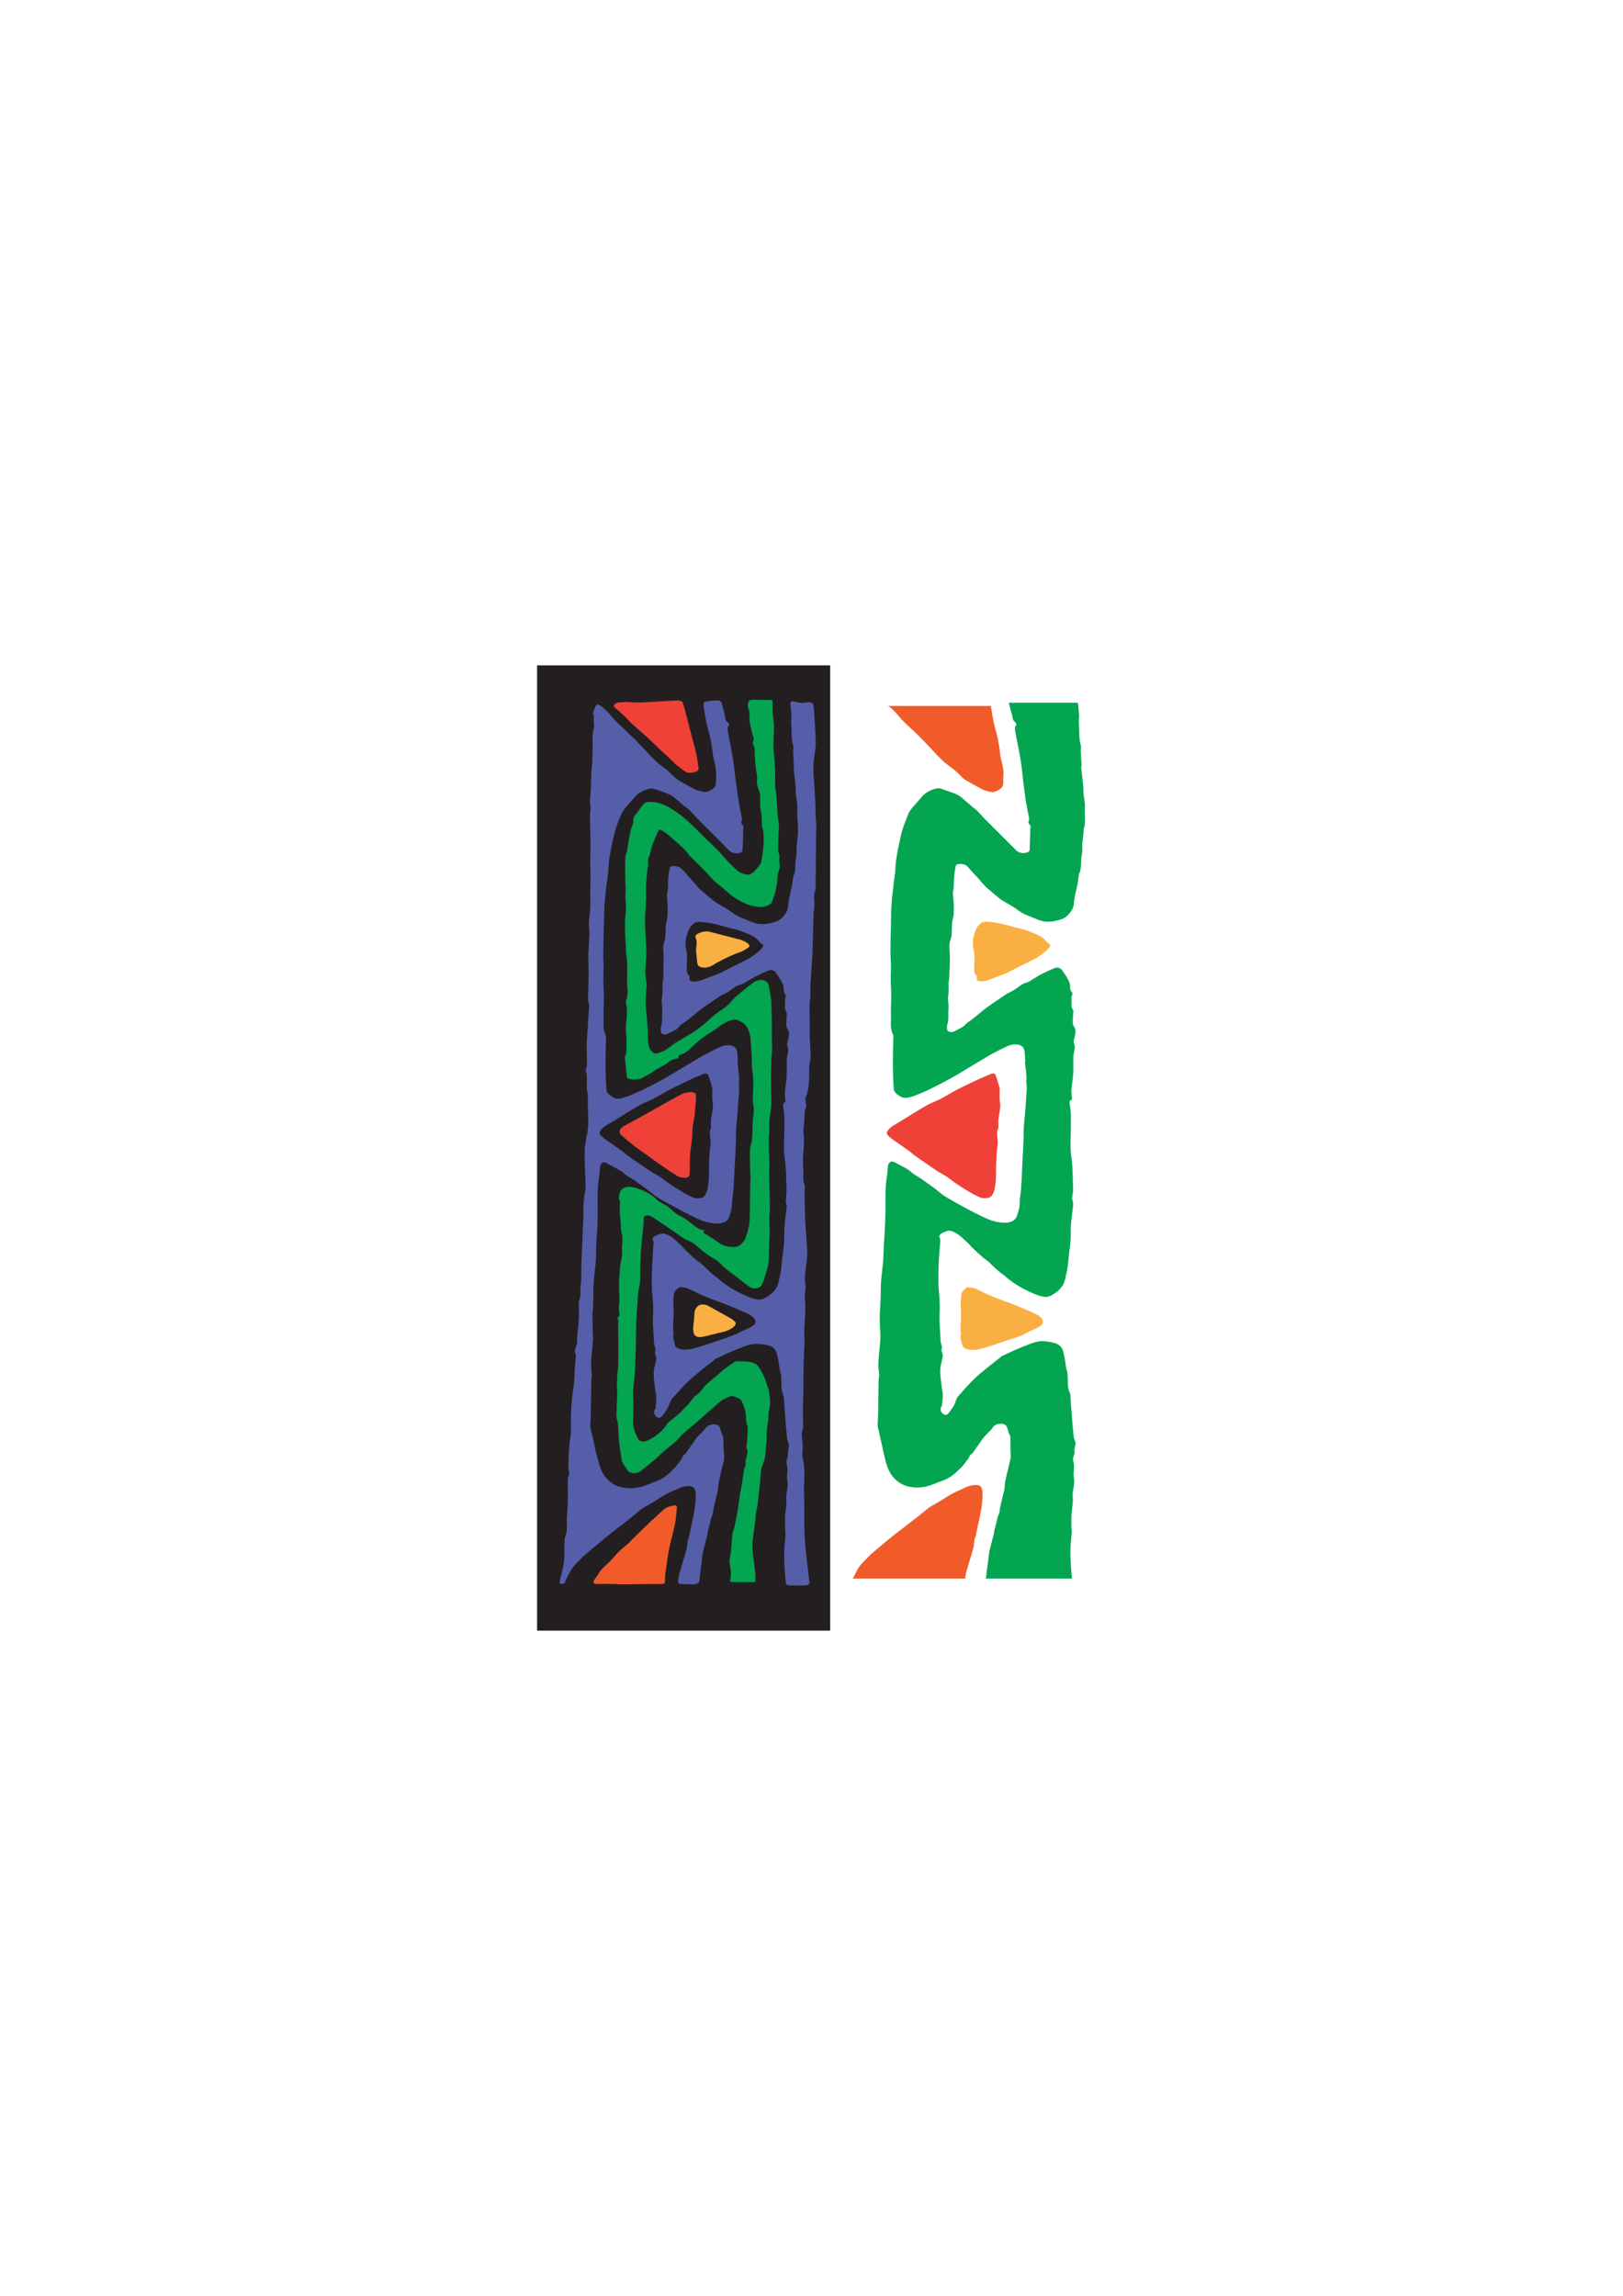 <?xml version="1.0" encoding="utf-8"?>
<!-- Generator: Adobe Illustrator 19.2.1, SVG Export Plug-In . SVG Version: 6.00 Build 0)  -->
<svg version="1.1" id="Layer_1" xmlns="http://www.w3.org/2000/svg" xmlns:xlink="http://www.w3.org/1999/xlink" x="0px" y="0px"
	 viewBox="0 0 595.3 841.9" style="enable-background:new 0 0 595.3 841.9;" xml:space="preserve">
<style type="text/css">
	.st0{fill:#231F20;}
	.st1{fill:none;}
	.st2{fill:#565EAA;}
	.st3{fill:#03A550;}
	.st4{fill:#F15B2A;}
	.st5{fill:#EF4137;}
	.st6{fill:#FAAF42;}
</style>
<rect x="197" y="244" class="st0" width="107.5" height="354"/>
<g>
	<path class="st1" d="M273.7,481.4c-3.5-1.6-7.1-3.1-10.8-4.4c-2.7-1-5.3-2-7.7-3.2c-1.1-0.5-2.1-1.1-3.3-1.5
		c-0.8-0.3-2.3-0.5-2.7-0.3c-0.9,0.5-1.7,1.3-1.9,2.1c-0.3,1.4-0.3,2.8-0.3,4.3c0,1.2,0.1,2.4,0.1,3.5c0,1.6-0.1,3.2-0.2,4.9
		c0,1,0.1,2,0.2,3c-0.1,0-0.2,0-0.3,0c0.3,1.2,0.5,2.5,0.9,3.7c0.3,0.8,1.3,1.2,2.6,1.3c2.6,0.3,4.7-0.6,6.9-1.2
		c2.5-0.7,4.8-1.7,7.2-2.4c2.7-0.8,5.3-1.7,7.5-3c1.1-0.6,2.3-1,3.4-1.6c1.1-0.6,2.1-1.2,1.8-2.3C276.8,483,275.4,482.1,273.7,481.4
		z M269.3,486.4c-1,1-2.4,1.7-4.3,2.1c-2.4,0.5-4.7,1.2-7.1,1.7c-1.9,0.4-3.1,0-3.4-1.2c-0.2-0.6-0.2-1.2-0.3-1.9
		c0.1-1.1,0.3-2.4,0.4-3.6c0.1-1,0-2,0.3-2.9c0.2-0.6,0.6-1.3,1.3-1.8c0.9-0.6,2.6-0.5,3.6,0.1c2.6,1.5,5.3,2.9,7.9,4.4
		c0.8,0.5,1.6,1.1,2.1,1.7C270,485.4,269.7,486,269.3,486.4z"/>
	<path class="st1" d="M278.6,345.6c-0.1-0.1-0.2-0.2-0.2-0.3c-1.3-1.8-4-2.8-6.6-3.8c-1.5-0.6-3.4-0.9-5-1.4
		c-2.6-0.7-5.3-1.5-8.1-1.8c-1.6-0.2-3.3-0.5-4.5,0.5c-0.8,0.7-1.4,1.5-1.7,2.3c-0.9,2.3-1.5,4.7-0.9,7.2c0.5,2.1,0.3,4.3,0.2,6.5
		c0,1.1-0.1,2.2,0.9,3.1c0.2,0.2,0.1,0.4,0.1,0.7c-0.1,1.1,0.2,1.3,2.1,1.4c0.6-0.1,1.3-0.2,1.9-0.4c1.5-0.5,3-1.1,4.5-1.7
		c0.9-0.3,1.8-0.6,2.6-1c1.7-0.8,3.2-1.7,4.9-2.5c2-1,4.2-2,6.1-3.1c1.4-0.8,2.6-1.8,3.7-2.8c0.6-0.5,1.1-1.1,1.2-1.7
		C279.9,346.4,279.1,346,278.6,345.6z M274,347.8c-0.7,0.4-1.2,0.9-1.9,1.1c-3.1,1-5.9,2.3-8.5,3.8c-1,0.6-1.9,1.3-3,1.7
		c-0.9,0.4-2.1,0.7-3.4,0.3c-1.5-0.4-1.2-1.2-1.5-1.9c-0.1-1-0.3-2.1-0.3-3.1c-0.1-0.8-0.1-1.7,0-2.5c0.2-1.2,0.4-2.3-0.3-3.4
		c-0.6-1.2,3-2.7,5.2-2.1c3.7,1,7.5,1.9,11.2,2.9c1.1,0.3,2,0.8,2.8,1.4C275.2,346.7,275,347.3,274,347.8z"/>
	<path class="st1" d="M221.5,417.4c2.2,1.6,4.6,3.2,6.8,4.8c0.7,0.5,1.2,1,1.8,1.5c2.8,2,5.7,4,8.6,5.9c1,0.6,2.1,1.2,3.1,1.8
		c1.2,0.8,2.2,1.7,3.4,2.5c1.8,1.2,3.6,2.4,5.6,3.5c1.1,0.7,2.3,1.3,3.6,1.8c1.3,0.5,3.4,0.2,4-0.6c1.2-1.7,1.3-3.5,1.5-5.2
		c0.2-2.4,0.1-4.8,0.2-7.2c0.1-2,0.1-4,0.5-6c0.4-2.2-0.8-4.4,0.2-6.6c0,0,0-0.1,0-0.1c0-1-0.1-2,0-3.1c0.3-2.1,0.9-4.1,0.6-6.2
		c-0.3-1.6-0.1-3.3-0.1-5.1c-0.5-1.5-0.9-3.2-1.5-4.8c-0.2-0.6-1.1-0.8-1.9-0.4c-1.9,0.8-3.8,1.6-5.7,2.5c-2.1,1-4.2,2-6.2,3
		c-1.3,0.7-2.6,1.4-3.9,2.2c-1,0.5-1.9,1.1-2.9,1.6c-1.5,0.7-3.2,1.3-4.6,2.1c-3.3,1.9-6.5,3.9-9.7,5.9c-1.8,1.1-3.9,2.1-4.8,3.6
		c-0.2,0.3-0.3,0.8-0.1,1.1C220.3,416.4,220.9,416.9,221.5,417.4z M229,412.8c1.4-0.8,2.9-1.5,4.3-2.3c1.8-1,3.6-2,5.4-3
		c2.1-1.2,4.2-2.3,6.2-3.5c1.6-0.9,3.2-1.8,4.9-2.7c1.1-0.6,2.4-0.9,3.8-0.9c1,0,1.8,0.5,1.8,1.1c0,0.4-0.1,0.7-0.1,1.1
		c0,0,0,0,0.1,0c-0.1,2.1-0.2,4.2-0.5,6.3c-0.1,1.3-0.5,2.6-0.7,4c-0.1,1.3-0.1,2.6-0.2,3.8c-0.2,2.2-0.6,4.5-0.8,6.7
		c-0.2,1.8-0.1,3.6-0.1,5.4c0,0.6,0,1.3-0.1,1.9c-0.1,0.6-0.6,1.1-1.5,1.1c-0.9,0-2-0.1-2.6-0.4c-2.2-1.3-4.2-2.7-6.2-4.1
		c-1.8-1.2-3.5-2.6-5.3-3.8c-1.4-1-2.9-1.9-4.2-3c-1.8-1.4-3.6-2.8-5.1-4.3C226.8,415.1,227.4,413.7,229,412.8z"/>
	<path class="st2" d="M265.3,527.3c0-0.5-0.4-1-0.6-1.6c-0.3-0.9-0.4-1.7-0.9-2.6c-0.2-0.4-1.2-0.8-1.8-0.8
		c-1.5,0.1-2.6,0.6-3.2,1.4c-0.2,0.3-0.4,0.5-0.6,0.8c-1,1-2.1,2-2.9,3.1c-1.4,1.8-2.5,3.6-3.8,5.4c-0.2,0.3-0.7,0.5-0.9,0.8
		c-0.3,0.5-0.4,1-0.7,1.4c-0.9,1.2-1.8,2.5-3,3.7c-1.7,1.6-3.3,3.3-6.4,4.4c-2.1,0.7-3.9,1.7-6.4,2.2c-2.9,0.6-6.6,0.2-8.7-1
		c-2.9-1.7-4.3-3.9-5.2-6.2c-0.7-2-1.1-4.1-1.7-6.1c-0.2-0.6-0.3-1.3-0.4-1.9c-0.3-1.5-0.7-3-1-4.5c-0.2-0.7-0.4-1.4-0.5-2.1
		c-0.1-0.3-0.1-0.5-0.1-0.8c0.1-1.5,0.2-3,0.2-4.6c0.1-4.1,0.1-8.2,0.2-12.3c0-0.5,0.2-0.9,0.2-1.4c-0.1-1.5-0.3-3.1-0.3-4.6
		c0.1-2.8,0.5-5.6,0.7-8.4c0.1-1.2-0.1-2.5-0.1-3.7c0-1.5,0-2.9-0.1-4.4c0-0.4,0-0.8,0-1.2c0.1-1.8,0.3-3.6,0.3-5.5
		c0.1-2.3,0-4.7,0.2-7c0.1-2.2,0.5-4.4,0.7-6.6c0.2-2.1,0.1-4.2,0.2-6.4c0.1-3,0.4-5.9,0.5-8.9c0.1-2.8,0-5.6,0-8.3
		c0-1.4,0-2.8,0.1-4.2c0.1-1.8,0.4-3.5,0.6-5.3c0.1-0.9,0.1-1.8,0.3-2.7c0.1-0.4,0.5-0.8,1-1.1c0.1-0.1,1,0,1.3,0.2
		c2,1.3,4.5,2.2,6.2,3.7c1,1,2.6,1.7,3.9,2.6c2.2,1.6,4.5,3.1,6.5,4.8c1.9,1.6,4.5,2.9,7,4.3c2.7,1.5,5.5,3,8.4,4.4
		c1.9,0.9,3.8,1.8,6.2,2.2c3.6,0.6,6.1-0.1,6.8-2.3c0.6-1.7,1-3.4,1-5.1c0-1.5,0.4-3.1,0.5-4.6c0.2-2.5,0.3-5,0.4-7.5
		c0.2-3.3,0.4-6.7,0.5-10c0.1-1.7,0-3.4,0.1-5.1c0.1-1.8,0.4-3.7,0.5-5.5c0.1-1.4,0.2-2.9,0.3-4.3c0.1-1.4,0.3-2.8,0.3-4.2
		c0-1.1-0.1-2.3-0.1-3.4c0-0.4,0.1-0.8,0.1-1.2c-0.2-1.9-0.4-3.8-0.6-5.7c0.1,0,0.1,0,0.2,0c-0.1-1.2-0.2-2.5-0.3-3.7
		c0-0.3-0.2-0.5-0.2-0.8c-0.6-2.1-3.8-2.1-5.7-1.3c-2.1,0.9-4.1,2-6.1,3c-1,0.5-1.8,1.1-2.7,1.6c-1.5,0.9-2.9,1.7-4.4,2.6
		c-2.6,1.6-5.2,3.1-7.9,4.7c-2.3,1.3-4.6,2.5-7.1,3.7c-1.9,0.9-3.9,1.7-5.9,2.6c-0.6,0.2-1.3,0.3-1.9,0.6c-1.1,0.4-2.5,0.5-3.5-0.1
		c-1.4-0.8-2.5-1.8-2.6-2.9c-0.2-3.4-0.3-6.8-0.3-10.1c0-3,0.1-6,0.2-9.1c0-0.2,0-0.4-0.1-0.6c-1.2-2.4-0.7-4.9-0.8-7.4
		c-0.1-2.2,0.1-4.4,0.1-6.6c0-2.3-0.2-4.6-0.2-6.9c0-1.5,0.1-2.9,0.1-4.4c0-1.7-0.2-3.5-0.1-5.2c0-3.4,0.1-6.8,0.2-10.3
		c0.1-2.4,0.1-4.7,0.2-7.1c0.2-2.3,0.4-4.6,0.7-6.9c0.2-1.6,0.5-3.1,0.6-4.7c0.2-1.6,0.2-3.3,0.4-4.9c0.4-2.6,0.9-5.2,1.5-7.8
		c0.3-1.3,0.6-2.5,1-3.8c0.4-1.3,0.9-2.5,1.4-3.8c0.4-1,0.8-2,1.4-2.9c1.3-1.7,2.9-3.4,4.3-5c1.1-1.3,2.8-2.2,4.9-2.8
		c0.5-0.2,1.4-0.2,1.9,0c1.8,0.5,3.5,1.1,5.1,1.8c0.9,0.3,1.7,0.8,2.3,1.3c1.4,1.1,2.6,2.2,3.9,3.3c0.5,0.4,1.2,0.8,1.7,1.3
		c1.1,1.1,2.1,2.3,3.2,3.4c1.3,1.3,2.6,2.7,4,4c2.5,2.5,5,5,7.4,7.5c0.8,0.8,2.1,1.1,3.2,1c1.5-0.2,1.7-0.5,1.8-1.7
		c0.1-2.4,0.2-4.9,0.2-7.3c0-0.4,0.3-0.9,0-1.1c-0.7-0.7-0.9-1.3-0.5-2c0.1-0.3,0-0.6,0-0.9c-0.4-2.1-0.9-4.2-1.2-6.3
		c-0.4-2.3-0.6-4.7-1-7c-0.4-2.9-0.7-5.8-1.1-8.7c-0.5-3-1.2-6-1.7-9c-0.1-0.9-0.6-1.9,0.2-2.8c0.2-0.3,0.1-0.8-0.3-1.1
		c-1.2-0.8-0.9-1.9-1.2-2.8c-0.4-1.5-0.7-2.9-1.1-4.4c-0.2-0.6-0.7-1-1.9-0.9c-0.3,0-0.7-0.1-1,0c-1.2,0.2-2.6,0.2-3.5,0.6
		c-0.4,0.2-0.1,1-0.2,1.6c0,0.1,0,0.1,0,0.2c0.3,1.9,0.6,3.8,1,5.7c0.4,1.8,1,3.6,1.4,5.5c0.3,1.5,0.6,3.1,0.8,4.6
		c0.1,0.7,0.1,1.3,0.2,2c0.4,1.8,0.9,3.6,1.1,5.3c0.2,1.5,0,3,0,4.6c0,1.2-0.5,2.1-2.1,2.9c-0.8,0.4-1.5,0.7-2.4,0.5
		c-1.1-0.2-2.2-0.5-3.1-0.9c-2.1-1-4-2.1-5.9-3.2c-0.6-0.4-1.1-0.8-1.6-1.2c-0.9-0.8-1.7-1.7-2.7-2.6c-1.5-1.2-3.2-2.3-4.5-3.6
		c-2.5-2.5-4.8-5.1-7.3-7.6c-1.7-1.7-3.5-3.4-5.3-5.1c-0.9-0.9-1.9-1.7-2.7-2.7c-1.4-1.7-2.8-3.4-4.9-4.8c-0.5-0.4-1.3-0.4-1.5,0
		c-0.5,0.9-0.8,1.9-1.1,2.8c-0.1,0.3,0.3,0.6,0.3,0.9c0,0.9,0,1.8,0,2.7c0,0.7,0.3,1.4,0,2.1c-0.7,1.8-0.4,3.7-0.4,5.5
		c-0.1,2.4-0.1,4.8-0.2,7.3c-0.1,1.3-0.3,2.7-0.3,4c-0.1,1.9-0.1,3.7-0.2,5.6c-0.1,1.4-0.2,2.7-0.3,4.1c0,0.9,0.2,1.8,0.2,2.7
		c0,1-0.2,2.1-0.2,3.1c0,3.3,0.2,6.6,0.2,9.8c0,2.3-0.1,4.6-0.1,7c0,1.8,0.1,3.6,0.1,5.5c0,1.9-0.1,3.8-0.1,5.7c0,1.8,0.1,3.6,0,5.4
		c-0.1,1.7-0.4,3.5-0.5,5.2c-0.1,1.4,0.2,2.9,0.2,4.3c-0.1,2.4-0.3,4.9-0.4,7.3c0,2.6,0.1,5.3,0.1,7.9c0,3.1-0.2,6.1-0.2,9.2
		c0,0.3,0.1,0.6,0.2,1c0.1,0.3,0.2,0.6,0.2,0.9c-0.1,1.4-0.2,2.9-0.3,4.3c-0.1,2.1-0.2,4.1-0.4,6.2c-0.1,1.4-0.2,2.9-0.2,4.3
		c0,2.4,0.1,4.7,0.1,7.1c0,0.7-0.6,1.5-0.4,2.2c0.9,2.9-0.2,5.9,0.8,8.8c0.1,0.3-0.1,0.6-0.1,1c0,1.2,0,2.4,0,3.6
		c0.1,1.7,0.2,3.4,0.2,5.1c0,1.3-0.2,2.6-0.3,3.9c0,0.4-0.2,0.7-0.3,1.1c-0.2,1.5-0.5,3.1-0.7,4.6c-0.1,0.5,0,1,0,1.5
		c0,0.5-0.1,1.1-0.1,1.6c0.1,3.6,0.3,7.2,0.4,10.7c0,0.8-0.1,1.5-0.2,2.3c-0.2,1.6-0.5,3.1-0.6,4.7c-0.1,1.3,0.1,2.6,0,3.9
		c-0.1,2.4-0.2,4.8-0.3,7.2c-0.1,3.2-0.3,6.5-0.4,9.7c-0.1,2.2-0.1,4.5-0.1,6.7c-0.1,1.4-0.4,2.8-0.3,4.3c0.1,1.3-0.1,2.6-0.6,3.9
		c-0.1,0.2,0,0.4,0,0.7c0,1.8,0.1,3.6,0,5.5c-0.1,2.2-0.4,4.4-0.6,6.6c-0.1,1.2,0.1,2.3-0.3,3.4c-0.4,1-0.9,2-0.2,3
		c0.1,0.2,0,0.4,0,0.6c-0.1,1.8-0.3,3.6-0.4,5.3c-0.1,1.7-0.1,3.4-0.3,5.1c-0.2,1.8-0.5,3.5-0.7,5.3c-0.2,2.2-0.3,4.5-0.4,6.7
		c0,1.1,0,2.3,0,3.4c0,0.9,0.1,1.9,0,2.8c-0.1,1.2-0.4,2.4-0.5,3.6c-0.1,1.4-0.2,2.8-0.3,4.3c-0.1,1.7-0.1,3.4-0.1,5.1
		c0,0.6,0.3,1.1,0.3,1.7c0,0.5-0.4,1-0.5,1.6c-0.1,2.2,0,4.3,0,6.5c0,1.8-0.1,3.7-0.2,5.5c-0.1,1.2-0.2,2.3-0.2,3.5
		c-0.1,1.6,0.2,3.3-0.2,4.9c-0.2,0.7-0.6,1.4-0.6,2.1c0,0.9-0.1,1.8-0.1,2.7c0,1.3,0,2.6,0,3.9c-0.1,1.1-0.2,2.2-0.4,3.3
		c-0.3,1.4-0.7,2.7-1,4.1c-0.1,0.6-0.3,1.2-0.3,1.8c0,0.2,0.4,0.5,0.6,0.5c0.4,0,0.9-0.2,1.2-0.3c0.2-0.1,0.1-0.4,0.2-0.6
		c0.8-1.6,1.5-3.3,2.6-4.9c0.9-1.3,2.4-2.6,3.6-3.9c0.2-0.2,0.3-0.4,0.5-0.5c2.8-2.4,5.6-4.8,8.5-7.1c2.4-2,5-3.9,7.4-5.8
		c1-0.8,2-1.6,2.9-2.3c0.9-0.8,1.7-1.6,2.8-2.3c1.4-0.9,3.2-1.8,4.6-2.7c2-1.3,4-2.7,6.6-3.7c1.3-0.5,2.3-1.2,3.9-1.6
		c1.9-0.4,3.4-0.3,4,0.7c0.4,0.6,0.5,1.3,0.5,1.9c0,1.6-0.1,3.2-0.3,4.8c-0.2,1.7-0.6,3.4-0.9,5c-0.2,1.1-0.5,2.2-0.7,3.2
		c-0.2,1-0.4,2-0.6,2.9c-0.1,0.5-0.4,1-0.5,1.5c-0.1,0.9-0.1,1.7-0.3,2.6c-0.5,1.8-1,3.7-1.6,5.5c-0.4,1.4-0.8,2.7-1.2,4.1
		c-0.2,0.9-0.3,1.8-0.4,2.7c0,0.5,0.4,0.9,1.5,0.8c1.3,0,2.7,0.1,4,0.1c1.3,0,2.2-0.4,2.3-1.2c0.3-2.4,0.6-4.9,0.9-7.3
		c0.1-1.2,0.2-2.4,0.5-3.5c0.5-2.1,1.1-4.2,1.6-6.3c0.1-0.3,0-0.6,0.1-1c0.2-0.9,0.5-1.7,0.7-2.6c0.2-0.7,0.3-1.5,0.5-2.2
		c0.2-0.6,0.5-1.3,0.7-1.9c0.1-0.6,0.1-1.1,0.2-1.7c0.5-2.2,1.1-4.5,1.6-6.7c0.2-0.9,0.1-1.9,0.3-2.8c0.3-1.6,0.7-3.3,1.1-4.9
		c0.4-1.8,1.1-3.5,0.9-5.4C265.3,531.4,265.4,529.3,265.3,527.3z M220.1,414.8c0.9-1.5,3-2.5,4.8-3.6c3.2-2,6.4-4,9.7-5.9
		c1.4-0.8,3.1-1.4,4.6-2.1c1-0.5,1.9-1.1,2.9-1.6c1.3-0.7,2.5-1.5,3.9-2.2c2-1,4.1-2,6.2-3c1.8-0.9,3.7-1.7,5.7-2.5
		c0.9-0.4,1.7-0.2,1.9,0.4c0.6,1.6,1,3.3,1.5,4.8c0,1.8-0.2,3.4,0.1,5.1c0.3,2.1-0.3,4.1-0.6,6.2c-0.1,1,0,2,0,3.1c0,0,0,0.1,0,0.1
		c-1.1,2.2,0.2,4.4-0.2,6.6c-0.4,2-0.4,4-0.5,6c-0.1,2.4,0,4.8-0.2,7.2c-0.2,1.8-0.3,3.5-1.5,5.2c-0.5,0.8-2.6,1.1-4,0.6
		c-1.3-0.5-2.5-1.1-3.6-1.8c-1.9-1.1-3.8-2.3-5.6-3.5c-1.2-0.8-2.2-1.7-3.4-2.5c-1-0.6-2.1-1.2-3.1-1.8c-2.9-2-5.8-3.9-8.6-5.9
		c-0.7-0.5-1.2-1-1.8-1.5c-2.3-1.6-4.6-3.2-6.8-4.8c-0.6-0.5-1.2-1-1.5-1.5C219.8,415.6,219.9,415.1,220.1,414.8z"/>
	<path class="st2" d="M299,293.5c-0.1-3.2-0.4-6.3-0.6-9.5c-0.1-1.7-0.1-3.4,0.1-5.1c0.2-2.2,0.7-4.4,0.7-6.5
		c-0.1-4.3-0.4-8.6-0.7-12.9c0,0,0,0-0.1,0c0-0.3,0-0.5,0-0.8c0-0.8-1.1-1.4-2.4-1.1c-1.5,0.3-2.8,0.2-4.2-0.2
		c-1.4-0.4-1.9-0.2-1.9,0.7c0.1,1.5,0.3,2.9,0.4,4.3c0,0.9-0.2,1.9-0.1,2.8c0.3,2.7-0.1,5.4,0.7,8.1c0.2,0.8,0,1.6,0,2.4
		c0.1,1.6,0.2,3.2,0.3,4.8c0,0.4-0.1,0.8-0.1,1.2c0.2,2.2,0.5,4.3,0.7,6.5c0.1,0.9,0,1.8,0.1,2.7c0.1,1.3,0.4,2.6,0.5,3.9
		c0.1,1.1,0,2.3,0,3.4c0.1,2.2,0.3,4.4,0.3,6.6c0,1.8-0.3,3.6-0.5,5.5c-0.1,1.4,0.1,2.7-0.2,4.1c-0.5,2.4,0.1,4.8-1.1,7.2
		c0,0.1,0,0.2,0,0.3c-0.2,1.3-0.3,2.5-0.6,3.8c-0.4,2.1-1.1,4.3-1.2,6.4c-0.1,1.2-0.4,2.2-1.2,3.2c-0.8,1.1-1.6,2.2-3.7,2.8
		c-2.8,0.9-5.5,1.2-8.2,0.1c-2.6-1.1-5.5-2-7.5-3.6c-1.3-1-3-1.9-4.5-2.8c-0.7-0.4-1.3-0.8-1.9-1.2c-1.2-0.9-2.3-1.9-3.5-2.9
		c-0.6-0.5-1.2-1-1.8-1.5c-0.6-0.6-1.2-1.2-1.7-1.9c-0.7-0.7-1.3-1.4-1.9-2.2c-1-1.1-2.1-2.3-3.1-3.4c-0.5-0.6-1.6-1.1-2.9-1.1
		c-1,0-1.5,0.4-1.6,0.9c-0.2,1.2-0.4,2.4-0.5,3.7c-0.1,1.8,0.1,3.6-0.4,5.4c-0.2,1,0,1.8,0.1,2.8c0.1,1.9,0.1,3.8,0,5.7
		c0,0.8-0.4,1.7-0.5,2.5c-0.3,2.3,0.1,4.6-0.7,7c-0.7,1.9-0.1,3.9-0.2,5.8c0,1.6-0.1,3.2-0.1,4.8c0,1.3,0.1,2.6-0.2,3.8
		c-0.3,2,0.2,3.9-0.3,5.9c-0.3,1.5,0.2,3.1,0.1,4.7c-0.2,1.9,0.2,3.9-0.4,5.8c-0.2,0.7-0.2,1.5,0,2.2c0.1,0.7,1.6,1,2.4,0.5
		c1.5-0.8,3.4-1.4,4.3-2.7c0.5-0.7,1.6-1.3,2.5-1.9c1.6-1.3,3.2-2.6,4.8-3.9c0.7-0.6,1.5-1.1,2.3-1.7c1.7-1.2,3.5-2.4,5.3-3.6
		c1-0.6,2.3-1.1,3.3-1.8c1.4-1,2.6-2.1,4.7-2.6c0.5-0.1,0.9-0.5,1.4-0.7c0.3-0.2,0.7-0.4,1-0.6c1-0.6,2-1.2,3-1.7
		c1.4-0.7,2.9-1.4,4.4-2c1.1-0.4,2.1,0,2.6,0.7c0.7,1.1,1.6,2.2,2.2,3.4c0.5,0.9,0.8,1.9,0.8,2.8c0,0.7,0,1.3,0.6,2
		c0.2,0.2,0.1,0.6,0.1,0.8c-0.1,0.4-0.4,0.9-0.3,1.3c0.3,1.5-0.4,3,0.6,4.4c0.1,0.2,0.1,0.4,0.1,0.6c-0.1,1.2-0.2,2.4-0.2,3.6
		c0,0.6,0,1.2,0.4,1.8c1,1.4,0.5,2.8,0.2,4.2c-0.1,0.7-0.5,1.4-0.2,2c0.7,1.6,0,3.1-0.2,4.6c-0.1,0.6,0,1.1,0,1.7
		c0,1.8,0,3.6-0.1,5.5c-0.1,1.7-0.5,3.5-0.6,5.2c-0.1,1.1,0.1,2.2,0.2,3.2c0,0.2,0,0.4-0.2,0.5c-0.9,0.5-0.6,1.1-0.6,1.7
		c0.2,1.2,0.3,2.5,0.4,3.7c0.1,1.6,0,3.1,0,4.7c0,1.3-0.1,2.5-0.1,3.8c0,1.5-0.1,2.9,0,4.4c0.1,1.9,0.5,3.8,0.6,5.7
		c0.2,2.9,0.2,5.7,0.3,8.6c0,0.6-0.1,1.1-0.1,1.7c0,0.8-0.3,1.7-0.1,2.5c0.5,1.3,0.2,2.5,0,3.8c-0.2,1.9-0.5,3.8-0.6,5.7
		c-0.1,1.7,0,3.3-0.1,5c-0.1,1.8-0.4,3.6-0.6,5.4c-0.2,1.6-0.3,3.2-0.5,4.8c-0.2,1.1-0.4,2.3-0.7,3.4c-0.2,1-0.4,2-0.9,2.9
		c-0.6,1.2-1.5,2.2-3,3.2c-2.4,1.6-3.2,1.8-6.3,0.8c-0.1,0-0.2-0.1-0.3-0.1c-4.6-1.8-8.4-4-11.5-6.7c-0.9-0.8-2-1.5-2.9-2.3
		c-1.2-1.1-2.2-2.2-3.4-3.2c-0.6-0.6-1.5-1.1-2.1-1.6c-1.3-1.1-2.6-2.3-3.8-3.5c-0.6-0.6-1.1-1.2-1.6-1.7c-1-1-2-1.9-3.1-2.8
		c-0.7-0.6-1.6-1.1-2.6-1.5c-1.6-0.6-2.7,0.2-3.8,0.6c-1.1,0.4-1.3,1-0.9,1.8c0.2,0.4,0.2,0.8,0.1,1.2c-0.2,2.7-0.4,5.4-0.5,8.2
		c-0.1,2.5-0.2,5-0.1,7.5c0,1.8,0.2,3.5,0.4,5.3c0.1,1.2,0.1,2.5,0.1,3.7c0,1.5-0.2,2.9-0.1,4.4c0.1,2.4,0.3,4.8,0.4,7.2
		c0.1,1.2,0.9,2.4,0.3,3.6c0,0.1,0.1,0.2,0.1,0.3c0.2,0.7,0.5,1.3,0.4,2c-0.2,1.6-0.8,3.2-0.9,4.8c-0.1,1.8,0.2,3.7,0.4,5.5
		c0.1,1.2,0.5,2.3,0.5,3.5c0.1,1.3-0.1,2.6-0.2,3.8c0,0.2,0,0.5-0.2,0.7c-0.5,0.9-0.6,1.8,0.3,2.7c0.6,0.7,1.5,0.7,2.1,0.1
		c0.8-1,1.5-2,2.1-3c0.6-1,0.8-2.1,1.4-3.1c0.5-0.8,1.3-1.5,2-2.3c2-2.4,4.3-4.7,6.9-6.9c2.2-1.8,4.5-3.6,6.8-5.4
		c0.3-0.2,0.5-0.5,0.8-0.6c2.9-1.3,5.6-2.7,8.7-3.8c2.2-0.8,4.3-1.9,7.3-1.5c1.8,0.2,3.6,0.4,4.8,1.3c1.4,1.1,1.5,2.4,1.8,3.7
		c0.4,1.6,0.5,3.2,0.8,4.8c0.1,0.5,0.3,0.9,0.4,1.4c0.3,2.6-0.3,5.2,0.9,7.8c0.1,0.2,0.1,0.5,0.1,0.7c0.2,2.3,0.3,4.5,0.5,6.8
		c0.2,2.7,0.4,5.3,0.7,8c0.1,0.6,0.3,1.3,0.5,1.9c0.1,0.3,0.2,0.7,0.2,1c-0.1,0.8-0.3,1.5-0.4,2.3c-0.1,0.4,0.1,0.8,0,1.2
		c-0.1,1-0.8,2-0.4,3.1c0.6,2-0.2,4.1,0.2,6.1c0.5,2.4-0.7,4.8-0.4,7.3c0.2,1.7-0.3,3.5-0.4,5.2c-0.1,1.9,0,3.7,0,5.6
		c0,0.7,0.1,1.4,0.1,2.1c-0.1,1.5-0.3,3-0.4,4.5c-0.1,1.9-0.1,3.8,0,5.7c0.1,2.5,0.3,4.9,0.6,7.4c0,0.2,0.7,0.6,1.1,0.6
		c1.9,0.1,3.8,0,5.7,0c1.4,0,1.8-0.5,1.8-1.2c-0.1-1.4-0.4-2.8-0.5-4.2c-0.4-3.3-0.8-6.6-1.1-9.9c-0.2-2.8-0.3-5.6-0.3-8.4
		c0-2.4,0-4.9,0-7.3c0-1.7-0.2-3.4-0.1-5c0.1-3.3,0.4-6.6-0.3-9.8c-0.1-0.7-0.3-1.4-0.3-2c0-1.4,0.2-2.8,0.1-4.2
		c-0.1-1.8-0.7-3.6,0.1-5.4c0.1-0.3,0.1-0.7,0.1-1c0-1.9-0.1-3.8-0.1-5.7c0-2.8,0.2-5.6,0.2-8.3c0-1.8,0-3.5,0-5.3
		c0-2.4,0.1-4.9,0.2-7.3c0.1-1.8,0.2-3.6,0.2-5.4c0-1.1-0.2-2.1-0.1-3.2c0.1-2.8,0.4-5.6,0.4-8.4c0-1.5-0.2-2.9-0.2-4.4
		c0-1.4,0.5-2.7,0.2-4.1c-0.4-1.8-0.1-3.6,0.1-5.4c0.2-2,0.6-3.9,0.6-5.9c-0.1-3.7-0.5-7.3-0.7-11c-0.2-3.5-0.2-7-0.3-10.4
		c0-1,0.1-1.9,0.1-2.9c0-0.2-0.1-0.4-0.1-0.7c-0.1-0.6-0.4-1.1-0.4-1.7c-0.1-0.9,0-1.8,0-2.7c-0.1-2-0.2-4-0.2-6
		c0-0.2,0.1-0.4,0.1-0.6c0.1-1.8,0.3-3.6,0.3-5.5c0-1.2-0.2-2.4-0.2-3.6c0-1.1,0.2-2.3,0.3-3.4c0.1-1.3,0.1-2.6,0.2-3.9
		c0-0.4,0.5-0.9,0.5-1.3c0-0.9-0.2-1.9-0.3-2.8c0-0.2,0-0.3,0.1-0.5c0.3-1.1,0.8-2.1,0.9-3.2c0.3-1.6,0.4-3.3,0.4-4.9
		c0-1.8-0.1-3.5,0.3-5.3c0.4-1.6,0.2-3.3,0.1-5c0-1.4-0.2-2.8-0.2-4.1c0-1.9,0-3.8,0-5.7c0-1.8-0.1-3.7-0.1-5.5c0-1,0.2-1.9,0.3-2.9
		c0.1-1.8,0-3.6,0.1-5.4c0.2-3.6,0.5-7.2,0.7-10.8c0.1-2.4,0.1-4.9,0.2-7.3c0.1-2.3,0.1-4.6,0.2-7c0-1,0.2-2.1,0.3-3.1
		c0.1-1.8-0.4-3.7,0.2-5.5c0.6-1.9,0.1-3.7,0.3-5.5c0.1-1.4,0-2.8,0-4.1c0-2.1,0.1-4.2,0.1-6.3c0-2.9,0.1-5.9,0.1-8.8
		c0-0.6-0.1-1.3-0.2-1.9C299.1,297.6,299.1,295.6,299,293.5z M278.7,348.5c-1.1,1-2.3,2-3.7,2.8c-1.9,1.1-4.1,2.1-6.1,3.1
		c-1.6,0.8-3.2,1.7-4.9,2.5c-0.8,0.4-1.7,0.7-2.6,1c-1.5,0.6-3,1.1-4.5,1.7c-0.6,0.2-1.3,0.3-1.9,0.4c-1.9-0.1-2.2-0.3-2.1-1.4
		c0-0.2,0.1-0.5-0.1-0.7c-1-1-1-2-0.9-3.1c0-2.2,0.3-4.4-0.2-6.5c-0.6-2.5-0.1-4.8,0.9-7.2c0.3-0.8,0.9-1.6,1.7-2.3
		c1.1-1,2.9-0.7,4.5-0.5c2.9,0.3,5.5,1.1,8.1,1.8c1.7,0.5,3.5,0.8,5,1.4c2.6,1,5.3,2,6.6,3.8c0.1,0.1,0.1,0.2,0.2,0.3
		c0.4,0.4,1.3,0.8,1.3,1.2C279.8,347.3,279.3,348,278.7,348.5z M275.3,486.7c-1,0.6-2.3,1-3.4,1.6c-2.2,1.2-4.8,2.1-7.5,3
		c-2.5,0.8-4.7,1.7-7.2,2.4c-2.2,0.6-4.2,1.5-6.9,1.2c-1.2-0.2-2.3-0.6-2.6-1.3c-0.4-1.2-0.6-2.5-0.9-3.7c0.1,0,0.2,0,0.3,0
		c-0.1-1-0.2-2-0.2-3c0-1.6,0.1-3.2,0.2-4.9c0-1.2-0.1-2.4-0.1-3.5c0-1.4-0.1-2.9,0.3-4.3c0.2-0.8,1-1.6,1.9-2.1
		c0.4-0.2,1.9,0,2.7,0.3c1.2,0.4,2.2,1,3.3,1.5c2.5,1.2,5,2.2,7.7,3.2c3.8,1.3,7.3,2.9,10.8,4.4c1.7,0.7,3.1,1.7,3.4,3.1
		C277.3,485.5,276.3,486.1,275.3,486.7z"/>
	<path class="st3" d="M278.8,502.1c-0.4-0.5-0.7-1.1-1.2-1.6c-1.8-1.4-4.5-1.2-7.1-1.3c-0.4,0-1,0.2-1.3,0.4
		c-1.3,0.9-2.5,1.7-3.7,2.6c-0.5,0.4-1,0.9-1.5,1.3c-1.4,1.2-2.7,2.3-4.1,3.5c-0.5,0.5-1.1,0.9-1.5,1.4c-0.9,1-1.4,2.2-2.6,2.9
		c-1.7,1.1-2.1,2.4-3.3,3.6c-1.4,1.4-2.7,3-4.3,4.3c-1.2,1-2.7,1.9-3.5,3c-0.3,0.5-0.7,1-1.1,1.5c-1.4,1.7-3.3,3.2-5.7,4.4
		c-1.6,0.8-3.2,0.8-3.8-0.4c-1.3-2.4-2.1-4.8-1.9-7.3c0.1-2,0.1-3.9,0.1-5.9c0-1.5-0.2-3-0.1-4.4c0.1-2,0.5-4.1,0.6-6.1
		c0.2-2.2,0.2-4.4,0.3-6.6c0.1-2.7,0.2-5.4,0.2-8.1c0-1.8,0-3.6,0.1-5.4c0.1-1.5,0.2-3.1,0.3-4.6c0.1-1.8,0.2-3.6,0.4-5.4
		c0.2-1.4,0.6-2.7,0.7-4.1c0.1-2.2,0-4.4,0.1-6.6c0.1-2.4,0.2-4.8,0.4-7.2c0.1-1.5,0.3-3,0.5-4.5c0.1-1.6,0.3-3.1,0.3-4.7
		c0-1,0.8-1.3,2.3-0.9c0.4,0.1,0.7,0.3,1,0.5c1.6,1,3.2,2.1,4.8,3.2c2.1,1.4,4.1,2.8,6.1,4.2c0.5,0.3,0.9,0.7,1.5,0.9
		c1.7,0.6,2.9,1.4,4,2.4c1.1,1,2.3,2,3.6,2.9c1.8,1.3,4.1,2.3,5.3,3.9c0.2,0.3,0.6,0.6,0.9,0.9c1.9,1.4,3.7,2.9,5.6,4.3
		c1.3,1,2.5,2,3.9,2.9c1.2,0.8,3.2,0.6,4-0.4c0.5-0.6,0.7-1.3,1-2c0.2-0.6,0.4-1.3,0.6-1.9c0.4-1.5,1-3,1.2-4.6
		c0.2-1.8,0.1-3.6,0.2-5.5c0-1.8,0.1-3.5,0.2-5.3c0-1.8-0.1-3.6-0.1-5.4c0-1.5,0.2-2.9,0.2-4.4c0-1.5-0.1-3-0.1-4.4
		c-0.1-2.7-0.1-5.3-0.2-8c0-0.8,0.1-1.6,0.1-2.4c0-0.9,0-1.9,0-2.8c0-1.2-0.2-2.4-0.2-3.7c0-0.5,0-1.1,0-1.6c0-0.9,0-1.9,0-2.8
		c0-0.4,0.1-0.8,0.2-1.2c0-1.6-0.1-3.1,0-4.7c0.1-1.8,0.6-3.6,0.7-5.4c0.1-2.2-0.1-4.5-0.1-6.7c0-1.2,0-2.3,0-3.5
		c0-0.9-0.1-1.8,0-2.8c0-1.1,0.1-2.3,0.1-3.4c0-0.9,0.1-1.8,0.2-2.7c0.1-1.1,0.1-2.2,0.1-3.2c0-1.1-0.1-2.1-0.1-3.2
		c0-1.4,0-2.7,0-4.1c0-1.9-0.1-3.8-0.1-5.8c0-1.3,0-2.6-0.2-3.8c-0.2-1.6-0.6-3.1-0.8-4.7c-0.1-0.9-0.6-1.6-1.8-2.1
		c-0.4-0.1-1-0.2-1.5-0.1c-2,0.2-2.7,1.3-3.8,2c-1.7,1.3-3.3,2.7-4.9,4c-0.2,0.1-0.3,0.3-0.5,0.4c-1.3,1.5-2.5,3-4.5,4.3
		c-1.1,0.7-2.2,1.5-3.2,2.3c-1.7,1.4-3.1,2.9-4.8,4.2c-1.9,1.5-4.2,2.8-6.3,4.1c-0.9,0.6-2,1.1-2.9,1.7c-1.3,0.9-2.5,1.9-3.9,2.8
		c-0.7,0.4-1.7,0.7-2.6,1c-0.8,0.3-1.5,0.1-2-0.4c-1.5-1.2-1.4-2.7-1.6-4.1c-0.2-1.2,0-2.5-0.1-3.7c-0.1-2.1-0.3-4.2-0.5-6.3
		c-0.1-1.4-0.3-2.9-0.3-4.3c0-1.2,0.1-2.4,0.2-3.6c0.1-0.9,0.2-1.8,0.2-2.7c-0.1-1.5-0.5-3-0.5-4.5c0-2.5,0.4-5,0.4-7.4
		c-0.1-3.5-0.4-7-0.5-10.6c-0.1-1.8,0.1-3.6,0.2-5.5c0.1-1.4,0.1-2.8,0.2-4.2c0-1.6-0.1-3.1,0-4.7c0.1-2.4,0.4-4.7,0.7-7.1
		c0.1-1.1-0.3-2.3,0.6-3.4c0.1-0.2,0-0.4,0.1-0.6c0.2-0.9,0.4-1.8,0.7-2.7c0.7-1.9,1.5-3.7,2.3-5.6c0.1-0.2,0.4-0.4,0.5-0.6
		c0.3,0.1,0.8,0.2,1,0.4c0.7,0.4,1.4,0.9,2,1.4c1.7,1.4,3.3,2.9,4.9,4.3c0.7,0.6,1.3,1.3,1.9,1.9c0.5,0.5,0.8,1.1,1.3,1.7
		c1.6,1.6,3.3,3.1,4.8,4.7c1.3,1.3,2.5,2.7,3.8,4.1c0.7,0.7,1.6,1.4,2.5,2.1c1.9,1.6,3.5,3.2,5.7,4.6c2.1,1.3,4.4,2.6,7.6,3.1
		c2.1,0.4,4.9-0.2,5.6-1.5c0.5-0.9,0.7-1.9,1.1-2.9c0.1-0.2,0.1-0.4,0.2-0.6c0.2-1,0.4-2.1,0.6-3.1c0.3-1.7,0.1-3.5,0.8-5.2
		c0.7-1.6-0.1-3.1,0.2-4.7c0.2-0.9-0.5-1.8-0.5-2.7c0-3,0.2-6,0.3-8.9c0-0.9-0.2-1.7-0.3-2.6c0-0.2-0.1-0.4-0.1-0.6
		c-0.2-2.8-0.4-5.6-0.6-8.4c-0.1-1.3-0.4-2.6-0.4-3.9c-0.1-1.9,0.1-3.7,0-5.6c-0.1-2-0.3-4-0.5-6.1c-0.1-0.9-0.1-1.9-0.1-2.8
		c0-2.2,0.2-4.4,0.2-6.6c0-1.7-0.4-3.5-0.5-5.2c-0.1-1.3,0-2.6,0-3.8c0-0.4-0.3-0.6-1.1-0.6c-2.1,0-4.3-0.1-6.4-0.1
		c-0.5,0-1.3,0.4-1.3,0.6c-0.2,0.9-0.5,1.8-0.1,2.6c0.8,1.6,0.2,3.2,0.5,4.9c0.2,1.3,0.5,2.6,0.8,3.9c0.2,1.1,1,2.1,0.5,3.2
		c-0.2,0.5-0.3,1,0,1.4c0.9,1.1,0.4,2.3,0.5,3.4c0.2,1.7,0.2,3.3,0.4,5c0.1,1,0.4,2,0.5,3.1c0.1,0.9-0.2,1.8-0.1,2.6
		c0.2,1.2,0.8,2.4,1.1,3.6c0.1,0.4,0.1,0.9,0.1,1.3c0,1.4,0,2.8,0.1,4.3c0,0.7,0.4,1.4,0.4,2.1c0.1,1.4,0.1,2.9,0.2,4.3
		c0.1,0.8,0.5,1.6,0.5,2.4c0.1,1.3,0.2,2.6,0.1,3.9c-0.2,2.3-0.4,4.6-0.9,6.9c-0.1,0.7-0.9,1.4-1.4,2.2c-0.2,0.3-0.6,0.6-0.8,0.9
		c-0.5,0.7-2.1,1.9-3.4,1.5c-1-0.3-2.2-0.6-2.8-1.2c-1.5-1.2-2.8-2.5-4.1-3.9c-1.2-1.3-2.2-2.6-3.4-3.8c-1.5-1.5-3.1-3-4.7-4.5
		c-1.5-1.5-2.9-3-4.5-4.5c-1.9-1.8-3.9-3.6-6.3-5.2c-1.8-1.3-3.7-2.4-6.1-3.1c-1.1-0.3-2.6-0.5-3.8-0.4c-1.5,0.1-2,1-2.6,1.7
		c-0.7,0.8-1.1,1.8-1.9,2.6c-0.9,0.9-1.2,1.8-1.1,2.9c0,0.4-0.2,0.9-0.3,1.3c-0.3,0.9-0.7,1.7-0.8,2.6c-0.5,2.2-0.8,4.5-1.2,6.7
		c-0.1,0.7-0.5,1.5-0.6,2.2c-0.1,1.9-0.1,3.8-0.1,5.7c0,2.3,0.1,4.6,0.2,6.8c0,0.7-0.1,1.5-0.1,2.2c0.1,1.6,0.2,3.3,0.2,4.9
		c0,1-0.2,2-0.3,3.1c-0.1,1.7-0.1,3.5,0,5.2c0,1.9,0.2,3.7,0.3,5.6c0,0.4,0,0.8,0,1.2c0.1,1.2,0.3,2.4,0.4,3.7
		c0.1,2.4,0.1,4.7,0,7.1c-0.1,2.3,0.7,4.7-0.3,7c-0.2,0.5-0.1,1.2,0,1.7c0.1,0.8,0.3,1.5,0.3,2.3c-0.1,2-0.3,4-0.4,6
		c0,0.4-0.1,0.7,0,1.1c0.1,1.6,0.2,3.3,0.2,4.9c0,0.4,0,0.9,0,1.3c0,0.7,0,1.4-0.1,2.1c-0.1,0.7-0.5,1.4-0.5,2
		c0.2,2.3,0.5,4.6,0.7,6.9c0,0.2,0.2,0.5,0.5,0.6c0.9,0.5,3.8,0.5,4.8,0c1.2-0.7,2.4-1.3,3.6-2c0.7-0.4,1.2-0.9,1.9-1.3
		c1.5-0.9,3.2-1.6,4.4-2.6c0.9-0.8,1.8-1.2,3.3-1.4c0.3,0,0.6-0.4,0.6-0.5c-0.4-0.4,0-0.7,0.5-0.9c2.7-0.8,3.7-2.4,5.2-3.7
		c1.2-1,2.3-2.1,3.7-3c1.3-1,2.8-1.8,4.1-2.7c1.7-1.3,3.3-2.6,5.9-3.3c0.6-0.2,1.7-0.3,2.1-0.1c1.1,0.6,2.4,1.2,3,2
		c1.5,2,1.8,4.2,1.9,6.3c0.2,2.4,0.3,4.9,0.4,7.3c0,0.6-0.1,1.1,0,1.7c0.2,1.7,0.5,3.5,0.5,5.2c0,2.5-0.2,5-0.2,7.5
		c0,0.9,0.5,1.9,0.4,2.8c0,1.5-0.3,3-0.4,4.5c-0.1,2.3-0.1,4.5-0.3,6.8c-0.1,1.1-0.7,2.2-0.7,3.4c-0.1,3,0,5.9,0.1,8.9
		c0,0.4,0.1,0.7,0.1,1.1c-0.1,2.3-0.2,4.6-0.2,6.9c0,2.6,0,5.1-0.1,7.7c0,1.2-0.1,2.4-0.3,3.6c-0.3,1.4-0.7,2.8-1.2,4.2
		c-0.3,0.8-0.8,1.5-1.5,2.2c-0.6,0.6-1.4,1.2-2.8,1.2c-1.9,0-3.5-0.3-4.8-1.1c-1.7-1.1-3.3-2.2-5-3.3c-0.8-0.5-2-0.9-1-1.7
		c-0.9-0.2-1.8-0.3-2.3-0.7c-1.8-1.2-3.3-2.5-5-3.7c-0.9-0.6-2-1-2.9-1.6c-1.2-0.8-2.1-1.8-3.2-2.7c-0.2-0.2-0.5-0.4-0.8-0.5
		c-1.1-0.6-2.4-1.2-3.2-2c-1.9-2-4.7-3.4-8-4.4c-2.3-0.8-4.5-0.3-5.3,1c-0.6,0.9-0.6,1.9-0.7,2.9c0,0.4,0.4,0.8,0.4,1.2
		c0,1.2-0.1,2.5-0.1,3.7c0,0.8,0.2,1.6,0.2,2.4c0.1,0.8,0.2,1.7,0.2,2.5c0,0.6,0,1.2,0.1,1.8c0.1,1,0.5,1.9,0.5,2.9
		c0,1.5-0.2,3.1-0.2,4.6c0,0.5,0.2,1,0.1,1.5c-0.1,1.1-0.4,2.2-0.6,3.3c-0.2,2-0.4,3.9-0.5,5.9c-0.1,1.5-0.1,3.1,0,4.7
		c0,1,0.1,1.9,0.1,2.9c0,1.1-0.3,2.3-0.2,3.4c0.1,1.1,0.6,2.1-0.5,3.1c-0.1,0.1-0.1,0.2,0,0.2c0.6,0.9,0.2,1.8,0.2,2.7
		c0,1.2,0.1,2.4,0.1,3.5c0,2.8,0,5.5,0,8.3c0,1.2,0,2.4-0.1,3.6c-0.1,1-0.3,1.9-0.3,2.9c-0.1,1.5-0.1,2.9-0.1,4.4
		c0,0.7,0.1,1.5,0.1,2.2c0,1.3-0.1,2.7-0.2,4c0,0.5,0,1.1,0,1.6c0,0.9-0.2,1.8-0.1,2.7c0.1,1,0.5,2.1,0.6,3.1
		c0.2,1.8,0.1,3.7,0.3,5.5c0.2,1.9,0.5,3.8,0.8,5.7c0.1,0.8,0.2,1.6,0.5,2.4c0.4,0.9,1.2,1.8,1.7,2.8c0.8,1.4,3.3,1.7,4.8,0.6
		c1.8-1.3,3.4-2.7,5-4c1.2-1,2.2-2.1,3.4-3.1c1.6-1.4,3.2-2.7,4.8-4c0.8-0.8,1.4-1.6,2.2-2.4c1.5-1.4,3.2-2.7,4.8-4.1
		c1.6-1.4,3.2-2.8,4.8-4.2c1.6-1.4,3.2-2.9,4.9-4.2c0.9-0.6,2.1-1.1,3.3-1.6c0.2-0.1,0.8,0,1.2,0.1c1.3,0.4,2.5,0.9,2.9,1.8
		c0.5,1.1,0.9,2.3,1.2,3.4c0.6,2,0,4,1,5.9c0,0.1,0,0.1,0,0.2c-0.1,1.9-0.2,3.8-0.3,5.6c0,0.8-0.5,1.6-0.1,2.2
		c0.9,1.8-0.7,3.5-0.4,5.3c0.1,0.9-0.4,1.7-0.6,2.6c-0.4,2.1-0.6,4.3-1,6.4c-0.1,0.8-0.4,1.6-0.5,2.4c-0.2,1.6-0.4,3.2-0.6,4.7
		c-0.4,2.4-0.9,4.9-1.4,7.3c-0.1,0.4-0.2,0.7-0.3,1.1c-0.2,0.6-0.4,1.1-0.5,1.7c-0.2,2.4-0.3,4.8-0.6,7.2c-0.1,1.1-0.6,2.2-0.4,3.3
		c0.4,2.1,0.8,4.1,0.2,6.2c-0.2,0.5,0.3,0.8,1.1,0.8c2.4,0,4.9,0,7.3,0c0.7,0,1-0.2,0.9-0.6c-0.1-1.1,0-2.1-0.1-3.2
		c-0.3-2.7-0.8-5.5-1-8.2c-0.1-1.4,0-2.9,0.2-4.3c0.2-1.7,0.5-3.4,0.7-5.1c0.2-1.4,0.2-2.8,0.4-4.1c0.2-1.3,0.6-2.6,0.7-3.9
		c0.3-2.5,0.5-4.9,0.8-7.4c0-0.2,0-0.3,0-0.5c0.2-1.4,0.2-2.9,0.5-4.3c0.3-1.4,1.1-2.8,1.3-4.2c0.3-2.1,0.4-4.2,0.6-6.3
		c0.1-1-0.1-1.9,0-2.9c0.1-1.5,0.4-2.9,0.6-4.4c0.1-1.2-0.1-2.4,0.3-3.6c0.7-2.6,0.2-5.2-0.2-7.7
		C281.1,507.2,280.4,504.6,278.8,502.1z"/>
	<path class="st4" d="M247.1,552.1c-1,0.2-2.2,0.5-2.9,0.9c-1.5,1.1-2.6,2.3-3.9,3.5c-0.8,0.7-1.7,1.4-2.4,2.2
		c-2,1.9-3.9,3.8-5.8,5.6c-0.5,0.5-0.9,1-1.4,1.5c-1.2,1.1-2.6,2.1-3.7,3.2c-1.2,1.2-2.2,2.5-3.4,3.7c-1.5,1.5-3.4,2.9-4.2,4.7
		c-0.4,0.7-1.1,1.4-1.5,2.1c-0.6,1.1,0.1,1.4,1.5,1.4c2.3-0.1,4.7,0,7,0c0,0,0,0,0,0.1c1.2,0,2.3,0,3.5,0c2.8,0,5.5-0.1,8.3-0.1
		c1.4,0,2.8,0,4.2,0c1.1,0,1.5-0.3,1.5-0.9c0-1.4,0.1-2.8,0.3-4.1c0.4-2.7,0.7-5.5,1.3-8.2c0.6-2.9,1.4-5.7,2-8.5
		c0.1-0.6,0.3-1.2,0.3-1.8c0.2-1.5,0.4-3.1,0.5-4.6C248.3,552.2,247.7,551.9,247.1,552.1z"/>
	<path class="st5" d="M230.4,264c2.1,2.3,4.8,4.3,7.1,6.5c1.6,1.5,3.2,3,4.7,4.5c1.4,1.3,3,2.6,4.3,4c1.3,1.4,3.1,2.7,4.9,4
		c1,0.6,2.4,0.5,3.8,0c1.1-0.4,1.1-0.9,1-1.5c-0.3-1.4-0.3-2.8-0.6-4.1c-0.6-2.8-1.4-5.6-2.1-8.3c-0.7-2.6-1.3-5.1-2-7.7
		c-0.3-1.2-0.6-2.3-1-3.5c-0.2-0.7-0.8-1-2.1-1c-1.4,0.1-2.9,0.1-4.3,0.2c-3,0.2-5.9,0.4-8.9,0.5c-2,0.1-3.9-0.1-5.9-0.2
		c0,0,0,0.1,0,0.1c-0.8,0-1.6,0-2.3,0.1c-1.4,0.1-2.4,1.2-1.6,1.8C227.2,260.9,228.9,262.4,230.4,264z"/>
	<path class="st5" d="M233.1,420.6c1.3,1,2.8,2,4.2,3c1.8,1.3,3.5,2.6,5.3,3.8c2,1.4,4.1,2.8,6.2,4.1c0.6,0.3,1.7,0.4,2.6,0.4
		c0.9,0,1.5-0.5,1.5-1.1c0.1-0.6,0.1-1.3,0.1-1.9c0-1.8,0-3.6,0.1-5.4c0.2-2.2,0.6-4.5,0.8-6.7c0.1-1.3,0-2.6,0.2-3.8
		c0.1-1.3,0.5-2.6,0.7-4c0.2-2.1,0.3-4.2,0.5-6.3c0,0,0,0-0.1,0c0-0.4,0.1-0.7,0.1-1.1c0-0.6-0.8-1.1-1.8-1.1
		c-1.4,0.1-2.7,0.3-3.8,0.9c-1.6,0.9-3.3,1.8-4.9,2.7c-2.1,1.2-4.2,2.3-6.2,3.5c-1.8,1-3.6,2-5.4,3c-1.4,0.8-2.9,1.5-4.3,2.3
		c-1.6,0.9-2.2,2.3-1,3.4C229.5,417.7,231.3,419.2,233.1,420.6z"/>
	<path class="st6" d="M267.7,483.3c-2.6-1.5-5.2-2.9-7.9-4.4c-1-0.6-2.8-0.7-3.6-0.1c-0.7,0.5-1.1,1.2-1.3,1.8c-0.3,1-0.2,2-0.3,2.9
		c-0.1,1.2-0.3,2.4-0.4,3.6c0.1,0.7,0.1,1.3,0.3,1.9c0.4,1.2,1.6,1.6,3.4,1.2c2.4-0.5,4.7-1.2,7.1-1.7c1.9-0.4,3.3-1.2,4.3-2.1
		c0.4-0.4,0.7-1,0.5-1.4C269.3,484.3,268.5,483.7,267.7,483.3z"/>
	<path class="st6" d="M274.3,346c-0.8-0.6-1.7-1.1-2.8-1.4c-3.7-1-7.5-1.9-11.2-2.9c-2.2-0.6-5.8,0.9-5.2,2.1
		c0.6,1.2,0.4,2.3,0.3,3.4c-0.1,0.8-0.1,1.7,0,2.5c0.1,1.1,0.2,2.1,0.3,3.1c0.2,0.7,0,1.5,1.5,1.9c1.3,0.3,2.5,0.1,3.4-0.3
		c1.1-0.5,2-1.2,3-1.7c2.6-1.4,5.4-2.7,8.5-3.8c0.8-0.3,1.3-0.8,1.9-1.1C275,347.3,275.2,346.7,274.3,346z"/>
	<path class="st4" d="M330.3,263.4c0.8,0.9,1.8,1.8,2.7,2.7c1.8,1.7,3.6,3.3,5.3,5.1c2.5,2.5,4.7,5.1,7.3,7.6c1.3,1.3,3,2.4,4.5,3.6
		c1,0.8,1.8,1.7,2.7,2.6c0.5,0.4,1,0.9,1.6,1.2c1.9,1.1,3.9,2.2,5.9,3.3c0.9,0.4,2,0.7,3.1,0.9c0.9,0.2,1.6,0,2.5-0.5
		c1.6-0.8,2.1-1.7,2.1-2.9c-0.1-1.5,0.2-3,0-4.6c-0.2-1.8-0.8-3.6-1.1-5.3c-0.1-0.7-0.1-1.3-0.2-2c-0.2-1.5-0.5-3.1-0.8-4.6
		c-0.4-1.8-1-3.6-1.4-5.5c-0.4-1.9-0.7-3.8-1-5.7c0-0.1,0-0.2,0-0.2v-0.2h-37.7C327.7,260.2,329,261.8,330.3,263.4z"/>
	<path class="st5" d="M326.8,417.4c2.2,1.6,4.6,3.2,6.8,4.8c0.7,0.5,1.2,1,1.8,1.5c2.9,2,5.7,4,8.6,5.9c1,0.6,2.1,1.2,3.1,1.8
		c1.2,0.8,2.2,1.7,3.4,2.5c1.8,1.2,3.6,2.4,5.6,3.5c1.1,0.7,2.4,1.3,3.6,1.8c1.4,0.5,3.5,0.1,4-0.6c1.2-1.7,1.3-3.5,1.5-5.2
		c0.2-2.4,0.1-4.8,0.2-7.2c0.1-2,0.1-4,0.5-6c0.4-2.2-0.8-4.4,0.3-6.6c0,0,0-0.1,0-0.1c0-1-0.1-2.1,0-3.1c0.3-2.1,0.9-4.1,0.6-6.2
		c-0.3-1.6-0.1-3.3-0.1-5.1c-0.5-1.5-0.9-3.2-1.5-4.8c-0.2-0.6-1.1-0.8-1.9-0.4c-1.9,0.8-3.8,1.6-5.7,2.5c-2.1,1-4.2,2-6.2,3
		c-1.3,0.7-2.6,1.4-3.9,2.2c-1,0.5-1.9,1.1-2.9,1.6c-1.5,0.7-3.2,1.3-4.6,2.1c-3.3,1.9-6.5,3.9-9.7,5.9c-1.8,1.1-3.9,2.1-4.8,3.6
		c-0.2,0.3-0.3,0.8-0.1,1.1C325.6,416.4,326.2,416.9,326.8,417.4z"/>
	<path class="st6" d="M353.1,493.6c0.3,0.8,1.3,1.2,2.6,1.4c2.7,0.3,4.8-0.6,6.9-1.2c2.5-0.7,4.8-1.7,7.2-2.4c2.7-0.8,5.3-1.7,7.5-3
		c1.1-0.6,2.3-1,3.4-1.6c1.1-0.6,2-1.2,1.8-2.3c-0.3-1.4-1.7-2.3-3.4-3c-3.5-1.6-7.1-3.1-10.8-4.4c-2.7-1-5.3-2-7.7-3.2
		c-1.1-0.5-2.1-1.1-3.3-1.5c-0.8-0.2-2.3-0.5-2.7-0.2c-0.9,0.5-1.7,1.4-1.9,2.1c-0.3,1.4-0.3,2.9-0.3,4.3c0,1.2,0.1,2.4,0.1,3.5
		c0,1.6-0.1,3.2-0.2,4.8c0,1,0.2,2,0.2,3c-0.1,0-0.2,0-0.3,0C352.4,491.1,352.6,492.3,353.1,493.6z"/>
	<path class="st6" d="M360.3,359.9c0.7-0.1,1.3-0.2,1.9-0.4c1.5-0.5,3-1.1,4.5-1.7c0.9-0.3,1.8-0.6,2.6-1c1.7-0.8,3.3-1.7,4.9-2.5
		c2-1,4.2-2,6.1-3.1c1.4-0.8,2.6-1.8,3.7-2.8c0.6-0.5,1.1-1.1,1.2-1.7c0.1-0.4-0.8-0.8-1.2-1.2c-0.1-0.1-0.2-0.2-0.3-0.3
		c-1.3-1.8-4-2.8-6.6-3.8c-1.5-0.6-3.4-0.9-5-1.4c-2.6-0.7-5.3-1.5-8.1-1.8c-1.6-0.2-3.3-0.5-4.4,0.5c-0.8,0.7-1.4,1.5-1.7,2.3
		c-0.9,2.3-1.4,4.7-0.8,7.2c0.5,2.1,0.3,4.3,0.2,6.5c0,1.1-0.1,2.2,0.9,3.2c0.2,0.2,0.1,0.4,0.1,0.6
		C358.1,359.6,358.4,359.8,360.3,359.9z"/>
	<path class="st4" d="M356.1,544.8c-1.6,0.3-2.6,1.1-3.9,1.6c-2.6,1-4.6,2.3-6.6,3.6c-1.4,0.9-3.2,1.8-4.6,2.7
		c-1,0.7-1.8,1.5-2.8,2.2c-1,0.8-1.9,1.6-2.9,2.3c-2.5,2-5,3.9-7.5,5.8c-2.9,2.3-5.7,4.7-8.5,7.1c-0.2,0.2-0.3,0.3-0.5,0.5
		c-1.2,1.3-2.6,2.5-3.6,3.9c-1,1.4-1.6,3-2.4,4.4h41.2c0.1-0.7,0.2-1.3,0.3-2c0.4-1.4,0.8-2.7,1.2-4.1c0.6-1.8,1.1-3.6,1.6-5.5
		c0.2-0.9,0.2-1.7,0.3-2.6c0.1-0.5,0.4-1,0.5-1.5c0.2-1,0.4-2,0.6-2.9c0.2-1.1,0.5-2.2,0.7-3.2c0.3-1.7,0.7-3.3,0.9-5
		c0.2-1.6,0.3-3.2,0.3-4.8c0-0.6-0.2-1.3-0.5-1.9C359.4,544.5,357.9,544.4,356.1,544.8z"/>
	<path class="st3" d="M397.9,298.1c-0.1-1.1,0.1-2.2,0-3.4c-0.1-1.3-0.4-2.6-0.5-3.9c-0.1-0.9,0-1.8-0.1-2.7
		c-0.2-2.2-0.5-4.3-0.7-6.5c-0.1-0.4,0.1-0.8,0.1-1.2c-0.1-1.6-0.2-3.2-0.3-4.8c0-0.8,0.2-1.6,0-2.4c-0.8-2.7-0.4-5.4-0.7-8.1
		c-0.1-0.9,0.1-1.9,0.1-2.8c-0.1-1.2-0.2-2.4-0.3-3.6c0-0.3-0.1-0.5-0.1-0.8c0-0.1,0-0.2,0-0.2h-25.4c0.1,0.3,0.2,0.7,0.3,1
		c0.3,1.1,0.5,2.2,0.9,3.4c0.3,0.9,0,1.9,1.2,2.8c0.3,0.2,0.5,0.8,0.3,1.1c-0.8,1-0.3,1.9-0.2,2.8c0.5,3,1.2,6,1.7,9
		c0.5,2.9,0.8,5.8,1.1,8.7c0.3,2.3,0.6,4.7,0.9,7c0.4,2.1,0.8,4.2,1.2,6.3c0.1,0.3,0.2,0.6,0,0.9c-0.3,0.7-0.2,1.4,0.5,2
		c0.3,0.3,0,0.8,0,1.1c-0.1,2.4-0.1,4.9-0.2,7.3c0,1.2-0.3,1.4-1.8,1.7c-1.1,0.2-2.5-0.2-3.2-1c-2.5-2.5-5-5-7.5-7.5
		c-1.3-1.3-2.7-2.7-4-4c-1.1-1.1-2.1-2.3-3.2-3.4c-0.5-0.4-1.2-0.8-1.7-1.3c-1.3-1.1-2.5-2.2-3.8-3.3c-0.6-0.5-1.5-0.9-2.3-1.3
		c-1.7-0.6-3.4-1.2-5.1-1.8c-0.5-0.2-1.4-0.1-1.9,0c-2.1,0.6-3.8,1.5-4.9,2.8c-1.4,1.7-3,3.3-4.3,5c-0.7,0.9-1,1.9-1.4,2.9
		c-0.5,1.3-1,2.5-1.4,3.8c-0.4,1.2-0.8,2.5-1,3.8c-0.6,2.6-1.1,5.2-1.5,7.8c-0.3,1.6-0.2,3.3-0.4,4.9c-0.2,1.6-0.5,3.1-0.6,4.7
		c-0.3,2.3-0.6,4.6-0.7,6.9c-0.2,2.4-0.2,4.7-0.2,7.1c-0.1,3.4-0.2,6.8-0.2,10.2c0,1.8,0.2,3.5,0.2,5.2c0,1.5-0.1,2.9-0.1,4.3
		c0,2.3,0.2,4.6,0.2,6.9c0,2.2-0.2,4.4-0.1,6.6c0.1,2.5-0.5,5,0.8,7.4c0.1,0.2,0.1,0.4,0.1,0.6c-0.1,3-0.2,6.1-0.2,9.1
		c0,3.4,0.1,6.8,0.3,10.1c0.1,1.2,1.2,2.1,2.6,2.9c0.9,0.5,2.3,0.5,3.5,0.1c0.6-0.2,1.3-0.3,1.9-0.6c2-0.8,4-1.6,5.9-2.6
		c2.4-1.2,4.8-2.4,7.1-3.7c2.7-1.5,5.3-3.1,7.9-4.7c1.5-0.9,2.9-1.7,4.4-2.6c0.9-0.5,1.7-1.1,2.7-1.6c2-1,3.9-2.1,6.1-3
		c1.9-0.8,5.1-0.8,5.7,1.3c0.1,0.3,0.2,0.5,0.2,0.8c0.1,1.2,0.2,2.5,0.3,3.7h-0.2c0.2,1.9,0.5,3.8,0.6,5.7c0.1,0.4-0.1,0.8-0.1,1.2
		c0.1,1.2,0.2,2.3,0.2,3.4c-0.1,1.4-0.2,2.8-0.3,4.2c-0.1,1.4-0.2,2.9-0.3,4.3c-0.2,1.8-0.4,3.7-0.5,5.5c-0.1,1.7,0,3.4-0.1,5.1
		c-0.2,3.3-0.3,6.7-0.5,10c-0.1,2.5-0.2,5-0.4,7.5c-0.1,1.5-0.5,3.1-0.5,4.6c0.1,1.7-0.4,3.4-1,5.1c-0.8,2.2-3.2,2.9-6.8,2.3
		c-2.4-0.4-4.3-1.3-6.2-2.2c-2.9-1.4-5.7-2.9-8.4-4.4c-2.4-1.4-5.1-2.7-6.9-4.3c-2-1.7-4.3-3.2-6.5-4.8c-1.2-0.9-2.8-1.6-3.9-2.6
		c-1.6-1.5-4.1-2.5-6.2-3.7c-0.3-0.2-1.2-0.3-1.3-0.2c-0.5,0.3-0.9,0.7-1,1.1c-0.2,0.9-0.2,1.8-0.3,2.7c-0.2,1.8-0.5,3.5-0.6,5.3
		c-0.1,1.4-0.1,2.8-0.1,4.2c0,2.8,0,5.6-0.1,8.3c-0.1,3-0.3,5.9-0.5,8.9c-0.1,2.1-0.1,4.2-0.3,6.4c-0.2,2.2-0.5,4.4-0.7,6.6
		c-0.2,2.3-0.1,4.7-0.2,7c-0.1,1.8-0.2,3.6-0.3,5.5c0,0.4,0,0.8,0,1.2c0,1.5,0,3,0.1,4.4c0.1,1.2,0.2,2.5,0.1,3.7
		c-0.2,2.8-0.6,5.6-0.7,8.4c-0.1,1.5,0.2,3.1,0.3,4.6c0,0.5-0.2,0.9-0.2,1.4c-0.1,4.1-0.1,8.2-0.2,12.3c0,1.5-0.1,3-0.2,4.6
		c0,0.3,0.1,0.5,0.1,0.8c0.2,0.7,0.4,1.4,0.5,2.1l1,4.5c0.2,0.6,0.3,1.3,0.4,1.9c0.5,2,0.9,4.1,1.6,6.1c0.9,2.3,2.2,4.5,5.2,6.2
		c2.2,1.3,5.9,1.6,8.7,1c2.4-0.5,4.2-1.5,6.3-2.2c3.1-1.1,4.6-2.7,6.4-4.4c1.2-1.1,2.1-2.4,3-3.6c0.4-0.4,0.4-1,0.8-1.4
		c0.2-0.3,0.7-0.5,0.9-0.8c1.3-1.8,2.5-3.6,3.8-5.4c0.8-1,1.9-2,2.9-3.1c0.3-0.3,0.5-0.5,0.6-0.8c0.6-0.9,1.7-1.4,3.2-1.4
		c0.6,0,1.6,0.4,1.8,0.8c0.5,0.8,0.6,1.7,0.9,2.6c0.2,0.5,0.6,1,0.6,1.6c0.1,2-0.1,4,0.1,6c0.2,1.8-0.5,3.6-0.9,5.4
		c-0.4,1.6-0.8,3.3-1.1,4.9c-0.2,0.9-0.1,1.9-0.3,2.8c-0.5,2.2-1.1,4.5-1.6,6.7c-0.1,0.6-0.1,1.1-0.2,1.7c-0.2,0.6-0.5,1.3-0.7,1.9
		c-0.2,0.7-0.3,1.4-0.5,2.2c-0.2,0.9-0.5,1.7-0.7,2.6c-0.1,0.3,0,0.6-0.1,0.9c-0.5,2.1-1.1,4.2-1.6,6.3c-0.3,1.2-0.3,2.4-0.5,3.5
		c-0.3,2.3-0.6,4.6-0.9,6.9h31.6c-0.2-2.2-0.4-4.3-0.5-6.5c-0.1-1.9-0.1-3.8,0-5.7c0.1-1.5,0.3-3,0.4-4.5c0.1-0.7-0.1-1.4-0.1-2.1
		c0-1.9-0.1-3.7,0.1-5.6c0.1-1.7,0.6-3.5,0.4-5.2c-0.3-2.5,0.9-4.9,0.4-7.3c-0.4-2.1,0.4-4.1-0.2-6.1c-0.4-1.1,0.3-2.1,0.4-3.1
		c0.1-0.4-0.1-0.8,0-1.2c0.1-0.8,0.3-1.5,0.4-2.2c0.1-0.3-0.1-0.7-0.2-1c-0.2-0.6-0.5-1.3-0.5-1.9c-0.3-2.7-0.5-5.3-0.7-8
		c-0.2-2.3-0.3-4.5-0.5-6.8c0-0.2,0.1-0.5-0.1-0.7c-1.3-2.6-0.6-5.2-1-7.8c-0.1-0.4-0.3-0.9-0.4-1.4c-0.3-1.6-0.4-3.2-0.8-4.8
		c-0.3-1.3-0.4-2.6-1.8-3.7c-1.2-0.9-3-1.1-4.8-1.4c-3-0.4-5.2,0.7-7.3,1.5c-3.1,1.1-5.8,2.5-8.7,3.8c-0.4,0.2-0.6,0.4-0.8,0.6
		c-2.3,1.8-4.6,3.6-6.8,5.4c-2.6,2.2-4.9,4.5-6.9,6.9c-0.6,0.8-1.5,1.5-2,2.3c-0.6,1-0.8,2.1-1.3,3c-0.6,1-1.3,2-2.1,3
		c-0.6,0.7-1.4,0.6-2.1-0.1c-0.9-0.9-0.8-1.8-0.3-2.7c0.1-0.2,0.2-0.5,0.2-0.7c0.1-1.3,0.3-2.6,0.2-3.8c-0.1-1.2-0.4-2.3-0.5-3.5
		c-0.2-1.8-0.5-3.7-0.4-5.5c0.1-1.6,0.7-3.2,0.9-4.8c0.1-0.6-0.3-1.3-0.4-1.9c0-0.1-0.2-0.2-0.1-0.3c0.6-1.2-0.3-2.4-0.3-3.6
		c-0.1-2.4-0.3-4.8-0.4-7.2c-0.1-1.5,0.1-2.9,0.1-4.4c0-1.2-0.1-2.5-0.1-3.7c-0.1-1.8-0.3-3.5-0.4-5.3c0-2.5,0-5,0.1-7.5
		c0.1-2.7,0.4-5.4,0.6-8.2c0-0.4,0-0.8-0.2-1.2c-0.4-0.7-0.1-1.3,0.9-1.8c1.2-0.5,2.3-1.3,3.8-0.6c1,0.4,1.9,1,2.6,1.5
		c1.1,0.9,2.1,1.9,3.1,2.8c0.6,0.6,1.1,1.2,1.6,1.7c1.2,1.2,2.5,2.3,3.8,3.5c0.7,0.6,1.5,1.1,2.1,1.6c1.2,1.1,2.2,2.2,3.4,3.2
		c0.9,0.8,2,1.5,2.9,2.3c3.1,2.7,6.9,4.9,11.5,6.7c0.1,0,0.2,0.1,0.3,0.1c3.1,1,3.9,0.8,6.3-0.8c1.5-1,2.4-2.1,3-3.2
		c0.5-0.9,0.7-1.9,0.9-2.9c0.3-1.1,0.5-2.2,0.7-3.4c0.2-1.6,0.4-3.2,0.5-4.8c0.2-1.8,0.5-3.6,0.6-5.4c0.1-1.7,0-3.3,0.1-5
		c0.1-1.9,0.4-3.8,0.6-5.6c0.2-1.3,0.4-2.5,0-3.8c-0.3-0.8,0-1.7,0.1-2.5c0-0.6,0.2-1.1,0.1-1.7c-0.1-2.9-0.1-5.7-0.3-8.6
		c-0.1-1.9-0.5-3.8-0.6-5.7c-0.1-1.5,0-2.9,0-4.4c0-1.2,0.1-2.5,0.1-3.8c0-1.6,0-3.1,0-4.7c-0.1-1.2-0.2-2.5-0.4-3.7
		c-0.1-0.6-0.3-1.2,0.6-1.7c0.2-0.1,0.2-0.3,0.2-0.5c-0.1-1.1-0.3-2.2-0.2-3.2c0.1-1.7,0.5-3.5,0.6-5.2c0.2-1.8,0.1-3.6,0.1-5.5
		c0-0.6,0-1.1,0-1.7c0.2-1.5,0.9-3.1,0.2-4.6c-0.3-0.6,0.1-1.3,0.2-2c0.3-1.4,0.8-2.8-0.2-4.2c-0.4-0.5-0.4-1.2-0.4-1.8
		c0-1.2,0.1-2.4,0.2-3.6c0-0.2,0.1-0.4-0.1-0.6c-1-1.4-0.4-2.9-0.6-4.4c-0.1-0.4,0.2-0.9,0.3-1.3c0.1-0.3,0.1-0.6-0.1-0.8
		c-0.6-0.6-0.7-1.2-0.7-2c0.1-0.9-0.3-1.9-0.8-2.8c-0.6-1.2-1.4-2.2-2.2-3.4c-0.5-0.7-1.5-1.1-2.6-0.7c-1.6,0.6-3,1.3-4.4,2
		c-1.1,0.5-2,1.1-3,1.7c-0.4,0.2-0.7,0.4-1,0.6c-0.4,0.3-0.8,0.6-1.3,0.8c-2.1,0.5-3.3,1.6-4.7,2.6c-1,0.7-2.2,1.2-3.3,1.8
		c-1.8,1.2-3.5,2.4-5.3,3.6c-0.8,0.6-1.6,1.1-2.4,1.7c-1.6,1.3-3.2,2.6-4.8,3.9c-0.8,0.7-1.9,1.2-2.5,1.9c-0.9,1.2-2.8,1.8-4.3,2.7
		c-0.8,0.4-2.3,0.1-2.4-0.5c-0.2-0.7-0.2-1.5,0-2.2c0.6-1.9,0.2-3.9,0.4-5.8c0.2-1.6-0.4-3.2-0.1-4.7c0.4-2-0.1-3.9,0.3-5.9
		c0.2-1.3,0.1-2.5,0.2-3.8c0.1-1.6,0.1-3.2,0.1-4.8c0-1.9-0.5-4,0.2-5.8c0.8-2.3,0.4-4.7,0.7-7c0.1-0.8,0.5-1.7,0.5-2.5
		c0.1-1.9,0.1-3.8-0.1-5.7c-0.1-0.9-0.3-1.8-0.1-2.8c0.4-1.8,0.2-3.6,0.4-5.4c0.1-1.2,0.3-2.4,0.5-3.7c0.1-0.5,0.6-0.9,1.6-0.9
		c1.3,0,2.4,0.4,2.9,1.1c1,1.2,2,2.3,3.1,3.4c0.7,0.7,1.3,1.5,1.9,2.2c0.6,0.6,1.1,1.2,1.7,1.8c0.5,0.5,1.2,1,1.7,1.5
		c1.2,1,2.3,1.9,3.5,2.9c0.6,0.4,1.2,0.8,1.9,1.2c1.5,0.9,3.3,1.8,4.5,2.8c2,1.6,4.9,2.5,7.5,3.6c2.7,1.1,5.4,0.8,8.2-0.1
		c2-0.6,2.8-1.7,3.7-2.8c0.8-1,1.1-2,1.2-3.2c0.1-2.1,0.8-4.3,1.2-6.4c0.3-1.3,0.4-2.5,0.6-3.8c0-0.1,0-0.2,0-0.3
		c1.2-2.4,0.6-4.8,1.1-7.2c0.3-1.3,0.1-2.7,0.2-4.1c0.1-1.8,0.5-3.6,0.5-5.5C398.2,302.4,397.9,300.3,397.9,298.1z"/>
</g>
</svg>
